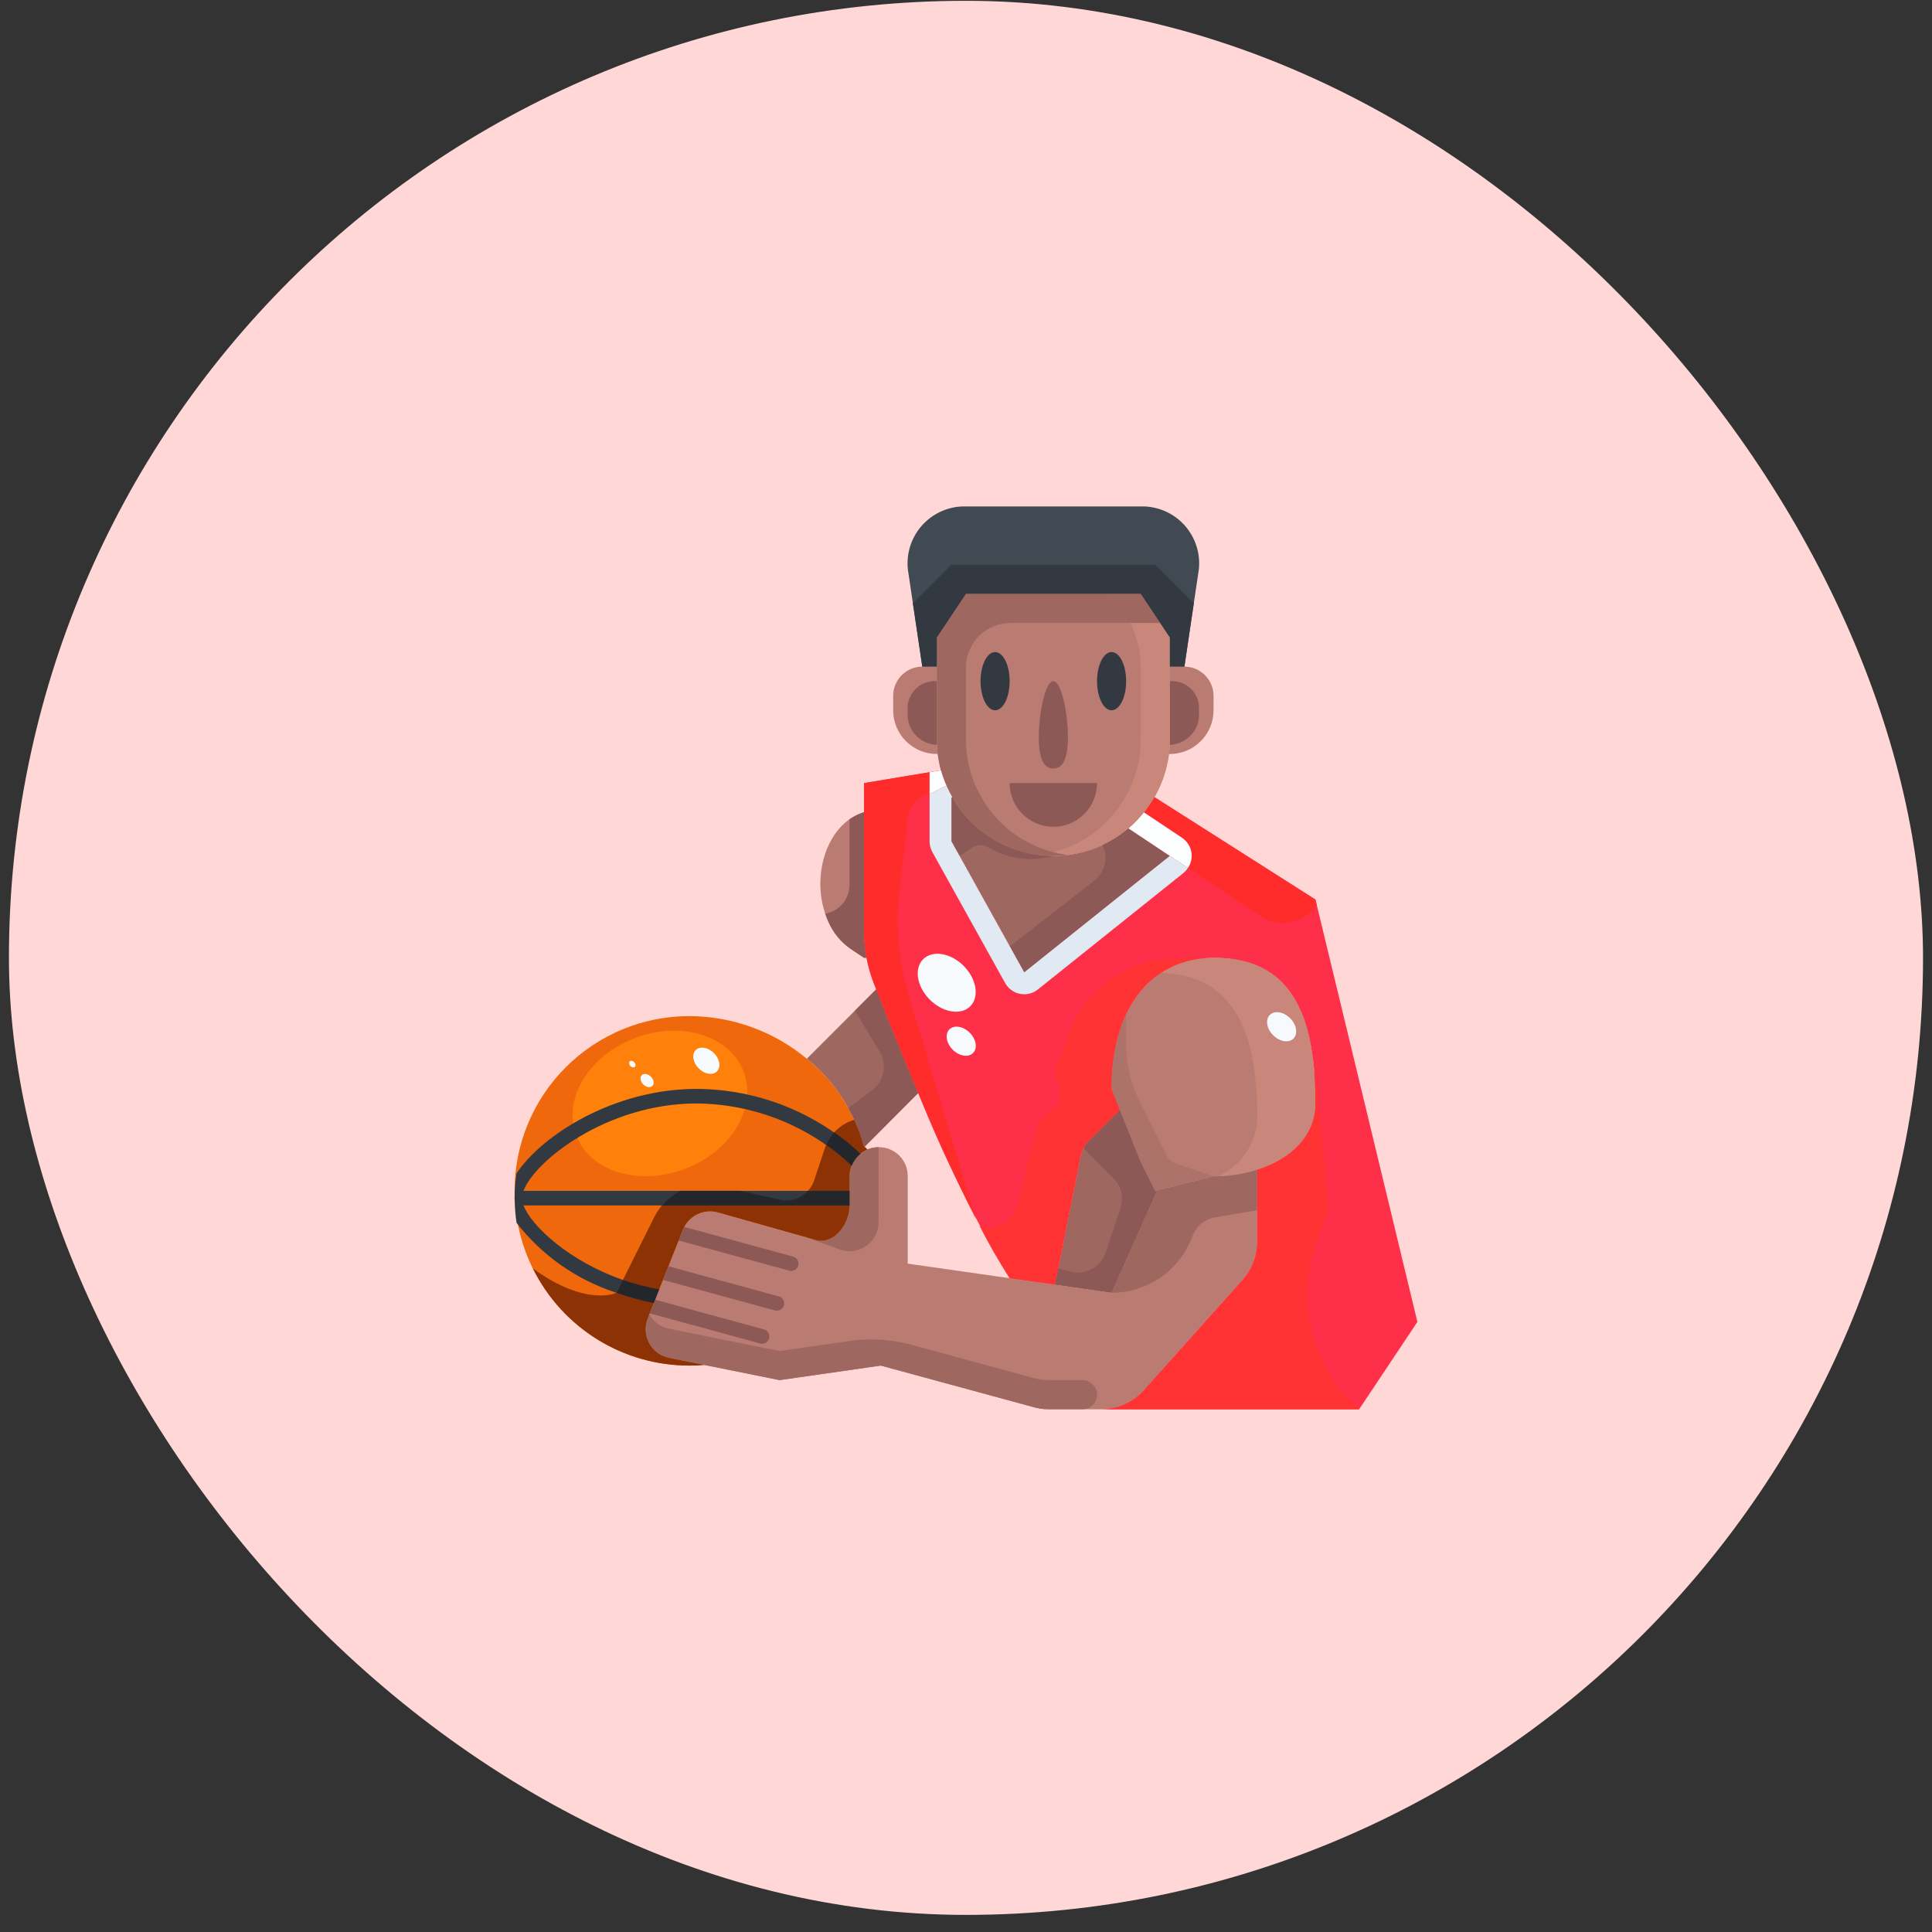 <svg width="104" height="104" viewBox="0 0 104 104" fill="none" xmlns="http://www.w3.org/2000/svg">
<rect x="0" y="0" width="104" height="104" fill="#333333" stroke="none"/>
<rect x="0.481" y="0.043" width="103.036" height="103.036" rx="51.518" fill="#FFD7D7"/>
<path d="M49.428 58.836L46.543 61.728L46.512 61.752C46.014 59.88 44.935 58.214 43.431 56.993L47.17 53.254C47.695 54.611 48.503 56.641 49.428 58.836Z" fill="#9E6861"/>
<path d="M64.533 30.655L63.757 35.884H62.973V34.316L61.405 31.965H51.999L50.431 34.316V35.884H49.647L48.871 30.655C48.826 30.236 48.867 29.813 48.993 29.411C49.119 29.009 49.326 28.637 49.602 28.318C49.878 28 50.216 27.742 50.596 27.56C50.976 27.378 51.39 27.276 51.811 27.261H61.593C62.014 27.276 62.428 27.378 62.808 27.56C63.188 27.742 63.526 28 63.802 28.318C64.078 28.637 64.285 29.009 64.411 29.411C64.537 29.813 64.578 30.236 64.533 30.655Z" fill="#414952"/>
<path d="M62.291 64.08L59.837 69.59L56.788 69.151L58.176 62.214C58.239 61.911 58.389 61.634 58.607 61.414L60.284 59.737L61.405 62.535L62.189 64.103L62.291 64.08Z" fill="#9E6861"/>
<path d="M67.676 62.967V66.823C67.679 67.596 67.394 68.342 66.877 68.916L61.586 74.826C61.295 75.152 60.939 75.413 60.54 75.591C60.142 75.769 59.71 75.862 59.273 75.861H56.459C56.148 75.862 55.839 75.814 55.542 75.72L47.413 73.51L41.965 74.293L37.889 73.47L36.016 73.094C35.79 73.049 35.577 72.956 35.392 72.819C35.207 72.683 35.054 72.508 34.944 72.306C34.834 72.104 34.77 71.88 34.756 71.651C34.742 71.421 34.779 71.191 34.864 70.978L35.483 69.418L36.768 66.188C36.912 65.832 37.182 65.542 37.525 65.371C37.869 65.201 38.264 65.162 38.634 65.263L43.925 66.753C44.905 66.996 45.728 65.906 45.728 64.887V63.327C45.728 63.112 45.773 62.899 45.859 62.702C45.945 62.505 46.071 62.328 46.23 62.183C46.362 62.051 46.519 61.947 46.692 61.877C46.886 61.795 47.093 61.752 47.303 61.752C47.509 61.75 47.712 61.79 47.902 61.868C48.091 61.946 48.264 62.061 48.409 62.206C48.554 62.351 48.669 62.523 48.747 62.713C48.825 62.903 48.864 63.106 48.863 63.311V68.022L54.35 68.806L56.788 69.151L59.838 69.59L62.291 64.08L65.325 63.319C66.122 63.327 66.916 63.208 67.676 62.967Z" fill="#BA7B72"/>
<path d="M63.757 35.884C64.172 35.885 64.57 36.051 64.864 36.344C65.158 36.638 65.323 37.036 65.325 37.452V38.235C65.325 38.859 65.077 39.457 64.636 39.898C64.195 40.339 63.597 40.587 62.973 40.587L62.926 40.579C62.958 40.322 62.973 40.062 62.973 39.803V35.884H63.757Z" fill="#BA7B72"/>
<path d="M50.431 39.803C50.431 40.062 50.447 40.322 50.478 40.579L50.431 40.587C49.807 40.587 49.209 40.339 48.768 39.898C48.327 39.457 48.08 38.859 48.08 38.235V37.452C48.081 37.036 48.246 36.638 48.54 36.344C48.834 36.051 49.232 35.885 49.647 35.884H50.431V39.803Z" fill="#BA7B72"/>
<path d="M62.973 35.884V39.803C62.973 40.062 62.958 40.322 62.926 40.579C62.726 42.142 61.949 43.574 60.747 44.593C59.546 45.608 58.008 46.135 56.437 46.069C54.867 46.004 53.377 45.351 52.265 44.24C51.504 43.464 50.949 42.51 50.651 41.465C50.573 41.174 50.515 40.878 50.478 40.579C50.447 40.322 50.431 40.062 50.431 39.803V34.316L51.999 31.964H61.405L62.973 34.316V35.884Z" fill="#BA7B72"/>
<path d="M46.512 50.111C46.513 50.595 46.558 51.078 46.645 51.553L46.512 51.561L45.783 51.075C45.263 50.712 44.854 50.213 44.599 49.633C44.306 48.986 44.156 48.282 44.16 47.571C44.16 45.769 45.077 44.201 46.386 43.762L46.512 43.723V50.111Z" fill="#BA7B72"/>
<path d="M52.265 44.24C53.378 45.351 54.867 46.004 56.437 46.069C58.008 46.135 59.546 45.608 60.747 44.593L62.973 46.074L55.134 52.345L51.215 45.29V42.939L51.262 42.915C51.535 43.4 51.873 43.846 52.265 44.24Z" fill="#9E6861"/>
<path d="M67.676 62.967C66.916 63.208 66.122 63.327 65.324 63.319L62.291 64.08L62.189 64.103L61.405 62.535L60.284 59.737L59.837 58.616C59.837 53.85 62.291 51.561 65.324 51.561C68.264 51.561 69.879 53.051 70.506 55.982C70.728 57.108 70.83 58.253 70.811 59.4C70.811 61.101 69.534 62.386 67.676 62.967Z" fill="#BA7B72"/>
<path d="M72.52 55.496L70.812 48.426L62.189 42.939L62.142 42.915C61.781 43.553 61.308 44.121 60.747 44.593L62.973 46.074L55.134 52.345L51.215 45.29V42.939L51.262 42.915C50.996 42.46 50.791 41.973 50.651 41.465L46.512 42.155V50.111C46.513 50.595 46.557 51.078 46.645 51.553C46.735 52.03 46.869 52.497 47.045 52.949C47.084 53.051 47.123 53.153 47.17 53.254C47.695 54.611 48.503 56.641 49.428 58.836C50.804 62.283 52.45 65.617 54.35 68.806L56.788 69.151L58.176 62.214C58.239 61.912 58.389 61.634 58.607 61.414L60.284 59.737L59.837 58.616C59.837 53.85 62.291 51.561 65.325 51.561C68.264 51.561 69.879 53.051 70.506 55.982C70.728 57.108 70.83 58.253 70.812 59.4C70.812 61.101 69.534 62.386 67.676 62.967V66.823C67.678 67.596 67.394 68.342 66.876 68.916L61.585 74.827C61.295 75.152 60.938 75.413 60.54 75.591C60.141 75.77 59.71 75.862 59.273 75.861H73.163L76.299 71.158L72.52 55.496Z" fill="#FE2F48"/>
<path d="M36.016 73.094L37.889 73.47V73.478C37.63 73.502 37.372 73.51 37.105 73.51C34.636 73.512 32.266 72.541 30.507 70.809C28.748 69.076 27.742 66.721 27.707 64.252C27.91 65.804 31.171 68.689 35.483 69.418L34.863 70.978C34.779 71.191 34.742 71.421 34.756 71.651C34.77 71.88 34.834 72.104 34.944 72.306C35.054 72.508 35.207 72.683 35.392 72.819C35.577 72.956 35.79 73.049 36.016 73.094Z" fill="#EF680C"/>
<path d="M27.699 64.103H45.728V64.887C45.728 65.906 44.905 66.996 43.925 66.753L38.634 65.263C38.264 65.162 37.869 65.201 37.525 65.371C37.181 65.542 36.912 65.832 36.768 66.188L35.483 69.418C31.172 68.689 27.911 65.804 27.707 64.252C27.7 64.203 27.698 64.153 27.699 64.103Z" fill="#EF680C"/>
<path d="M45.728 63.327V64.103H27.699C27.699 62.371 32.089 58.616 37.497 58.616C40.759 58.636 43.887 59.913 46.23 62.183C46.071 62.328 45.945 62.505 45.859 62.702C45.772 62.899 45.728 63.112 45.728 63.327Z" fill="#EF680C"/>
<path d="M46.543 61.728L46.692 61.877C46.519 61.947 46.362 62.051 46.23 62.183C43.887 59.913 40.759 58.636 37.497 58.616C32.089 58.616 27.699 62.371 27.699 64.103C27.699 61.608 28.69 59.216 30.454 57.452C32.218 55.688 34.611 54.697 37.105 54.697C39.417 54.703 41.654 55.516 43.431 56.993C44.935 58.214 46.014 59.88 46.512 61.752L46.543 61.728Z" fill="#EF680C"/>
<path d="M64.541 38.627V37.974C64.502 37.595 64.316 37.246 64.023 37.001C63.73 36.757 63.353 36.637 62.973 36.668V39.803C62.973 39.9 62.96 39.997 62.955 40.096C63.353 40.085 63.733 39.931 64.025 39.66C64.317 39.39 64.5 39.023 64.541 38.627Z" fill="#8C5956"/>
<path d="M50.431 36.668C50.051 36.637 49.674 36.757 49.381 37.001C49.088 37.246 48.902 37.595 48.863 37.974V38.627C48.904 39.023 49.087 39.39 49.379 39.66C49.671 39.931 50.051 40.085 50.449 40.096C50.444 39.997 50.431 39.9 50.431 39.803V36.668Z" fill="#8C5956"/>
<path d="M61.405 31.964H59.837L60.536 33.012C61.103 33.862 61.405 34.861 61.405 35.884V39.803C61.405 40.062 61.39 40.322 61.358 40.579C61.158 42.142 60.381 43.574 59.179 44.593C58.255 45.376 57.121 45.872 55.918 46.02C56.178 46.054 56.44 46.072 56.702 46.074C58.184 46.077 59.618 45.552 60.747 44.593C61.949 43.574 62.726 42.142 62.926 40.579C62.958 40.322 62.973 40.062 62.973 39.803V34.316L61.405 31.964Z" fill="#C9867B"/>
<path d="M70.506 55.982C69.879 53.051 68.264 51.561 65.325 51.561C64.329 51.549 63.351 51.829 62.512 52.367C65.239 52.478 66.768 53.948 67.372 56.766C67.593 57.892 67.695 59.037 67.676 60.184C67.655 60.845 67.449 61.488 67.082 62.038C66.714 62.589 66.2 63.026 65.597 63.3C66.303 63.288 67.003 63.176 67.676 62.967C69.534 62.386 70.812 61.101 70.812 59.4C70.83 58.253 70.728 57.108 70.506 55.982Z" fill="#C9867B"/>
<path d="M62.973 46.074L60.747 44.593C60.322 44.952 59.852 45.254 59.347 45.489C59.503 45.811 59.545 46.177 59.464 46.526C59.384 46.875 59.187 47.185 58.905 47.407L54.358 50.944L55.134 52.345L62.973 46.074Z" fill="#8C5956"/>
<path d="M46.512 50.111V43.723L46.386 43.762C46.151 43.847 45.929 43.966 45.728 44.114V47.642C45.727 48.012 45.595 48.369 45.356 48.651C45.117 48.933 44.786 49.121 44.422 49.183C44.473 49.336 44.532 49.486 44.599 49.633C44.854 50.213 45.263 50.712 45.783 51.075L46.512 51.561L46.645 51.553C46.558 51.078 46.513 50.595 46.512 50.111Z" fill="#8C5956"/>
<path d="M56.702 46.074C55.36 46.073 54.053 45.64 52.976 44.84C52.724 44.657 52.487 44.457 52.265 44.24C51.873 43.846 51.535 43.4 51.262 42.915L51.215 42.939V45.29L51.658 46.087C51.758 46.026 52.05 45.823 52.314 45.634C52.445 45.544 52.601 45.494 52.761 45.493C52.92 45.491 53.077 45.538 53.21 45.626C53.731 45.934 54.309 46.133 54.91 46.211C55.51 46.288 56.12 46.241 56.702 46.074Z" fill="#8C5956"/>
<path d="M52.83 42.915C52.564 42.46 52.359 41.973 52.218 41.465C52.141 41.174 52.083 40.878 52.046 40.579C52.014 40.322 51.999 40.062 51.999 39.803V35.859C52.02 35.228 52.289 34.631 52.746 34.196C53.203 33.761 53.813 33.522 54.444 33.532H62.45L61.405 31.964H51.999L50.954 33.532L50.431 34.316V39.803C50.431 40.062 50.447 40.322 50.478 40.579C50.515 40.878 50.573 41.174 50.651 41.465C50.949 42.51 51.504 43.464 52.265 44.24C52.939 44.919 53.761 45.434 54.667 45.742C55.572 46.051 56.537 46.146 57.486 46.02C56.105 45.847 54.82 45.221 53.833 44.24C53.44 43.846 53.103 43.4 52.83 42.915Z" fill="#9E6861"/>
<path d="M50.431 35.884V34.316L51.999 31.965H61.405L62.973 34.316V35.884H63.757L64.263 32.471L62.189 30.397H51.215L49.141 32.471L49.647 35.884H50.431Z" fill="#333940"/>
<path d="M64.138 66.679L64.216 66.49C64.316 66.24 64.479 66.02 64.689 65.851C64.898 65.682 65.148 65.57 65.414 65.526L67.676 65.148V62.967C66.916 63.208 66.122 63.327 65.324 63.319L62.291 64.08L59.837 69.59C60.763 69.59 61.667 69.313 62.434 68.794C63.2 68.275 63.794 67.538 64.138 66.679Z" fill="#9E6861"/>
<path d="M62.189 64.103L61.405 62.535L60.284 59.737L58.607 61.414C58.493 61.53 58.398 61.662 58.325 61.806L59.936 63.418C60.142 63.624 60.287 63.883 60.353 64.167C60.42 64.45 60.407 64.746 60.315 65.023L59.513 67.429C59.388 67.805 59.126 68.119 58.779 68.309C58.432 68.499 58.026 68.551 57.643 68.454L56.959 68.284L56.788 69.151L59.837 69.59L62.291 64.08L62.189 64.103Z" fill="#8C5956"/>
<path d="M47.295 65.784V61.752C47.088 61.753 46.883 61.795 46.692 61.876C46.519 61.946 46.362 62.05 46.23 62.182C46.071 62.328 45.945 62.505 45.858 62.702C45.772 62.899 45.728 63.112 45.728 63.327V64.887C45.728 65.906 44.905 66.996 43.925 66.753L43.387 66.601L45.19 67.257C45.427 67.344 45.681 67.372 45.931 67.339C46.181 67.306 46.42 67.214 46.626 67.069C46.833 66.925 47.002 66.733 47.118 66.509C47.235 66.285 47.296 66.037 47.295 65.784Z" fill="#9E6861"/>
<path d="M58.27 74.293H56.459C56.148 74.294 55.839 74.246 55.542 74.152L49.059 72.389C47.974 72.094 46.84 72.025 45.728 72.185L41.965 72.726L37.889 71.903L36.016 71.526C35.793 71.483 35.582 71.392 35.398 71.258C35.215 71.124 35.062 70.952 34.953 70.753L34.864 70.978C34.779 71.191 34.742 71.421 34.756 71.651C34.77 71.88 34.834 72.104 34.944 72.306C35.054 72.508 35.207 72.683 35.392 72.82C35.577 72.956 35.79 73.049 36.016 73.094L37.889 73.47L41.965 74.293L47.413 73.51L51.999 74.757L55.542 75.72C55.839 75.814 56.148 75.862 56.459 75.861H58.27C58.478 75.861 58.677 75.779 58.824 75.632C58.971 75.485 59.054 75.285 59.054 75.077C59.054 74.87 58.971 74.67 58.824 74.523C58.677 74.376 58.478 74.293 58.27 74.293Z" fill="#9E6861"/>
<path d="M47.17 53.254L46.022 54.403L47.354 56.62C47.554 56.952 47.623 57.347 47.549 57.727C47.474 58.108 47.261 58.448 46.951 58.68L45.662 59.647C46.036 60.308 46.322 61.016 46.512 61.752L46.543 61.728L49.428 58.836C48.503 56.641 47.695 54.611 47.17 53.254Z" fill="#8C5956"/>
<path d="M57.528 55.63L56.886 57.342C56.828 57.497 56.802 57.663 56.811 57.828C56.82 57.993 56.863 58.155 56.937 58.303L56.95 58.328C57.02 58.469 57.062 58.623 57.074 58.78C57.085 58.938 57.065 59.096 57.015 59.245C56.965 59.395 56.886 59.533 56.783 59.652C56.68 59.771 56.554 59.869 56.413 59.939C56.258 60.017 56.122 60.127 56.014 60.263C55.905 60.398 55.828 60.555 55.786 60.723L54.742 64.882C54.691 65.086 54.6 65.278 54.473 65.446C54.347 65.614 54.188 65.755 54.005 65.86C53.823 65.965 53.622 66.032 53.413 66.058C53.205 66.084 52.993 66.067 52.791 66.01L52.733 65.993C53.222 66.959 53.762 67.898 54.35 68.806L56.788 69.151L58.176 62.214C58.239 61.911 58.389 61.634 58.607 61.414L60.284 59.737L59.838 58.616C59.838 53.85 62.291 51.561 65.325 51.561H63.4C62.123 51.561 60.877 51.951 59.827 52.678C58.778 53.405 57.976 54.435 57.528 55.63Z" fill="#FF3333"/>
<path d="M48.428 47.861L48.863 44.224C48.863 43.862 48.989 43.51 49.218 43.23C49.448 42.95 49.768 42.757 50.124 42.686L51.054 42.501C50.888 42.169 50.752 41.822 50.651 41.465L46.512 42.155V50.111C46.513 50.595 46.557 51.078 46.645 51.553C46.735 52.03 46.869 52.497 47.045 52.949C47.084 53.051 47.123 53.153 47.17 53.254C47.695 54.611 48.503 56.641 49.428 58.836C50.385 61.092 51.474 63.529 52.524 65.593L48.924 53.591C48.367 51.735 48.198 49.784 48.428 47.861Z" fill="#FF2C2C"/>
<path d="M70.478 70.844L70.438 70.524C70.284 68.885 70.583 67.234 71.3 65.752C71.462 65.387 71.526 64.987 71.487 64.589L70.812 57.832H70.754C70.79 58.328 70.812 58.846 70.812 59.4C70.812 61.101 69.534 62.386 67.676 62.967V66.823C67.679 67.596 67.394 68.342 66.877 68.916L61.586 74.826C61.295 75.152 60.939 75.413 60.54 75.591C60.142 75.77 59.71 75.862 59.273 75.861H73.163L72.713 75.411C71.481 74.18 70.695 72.573 70.478 70.844Z" fill="#FF3333"/>
<path d="M70.881 48.713L70.812 48.426L62.189 42.939L62.142 42.915C61.781 43.553 61.308 44.121 60.747 44.593L62.973 46.074L67.843 49.321C68.327 49.642 68.918 49.759 69.488 49.645C70.057 49.531 70.558 49.196 70.881 48.713Z" fill="#FF2C2C"/>
<path d="M64.149 46.023C64.141 45.838 64.089 45.658 63.998 45.497C63.907 45.336 63.78 45.199 63.626 45.096L61.579 43.731C61.33 44.044 61.051 44.333 60.748 44.593L62.973 46.074L63.946 46.722C64.086 46.517 64.157 46.272 64.149 46.023Z" fill="#FDFEFF"/>
<path d="M50.65 41.465L50.039 41.567V42.743L50.948 42.288C50.829 42.022 50.729 41.746 50.65 41.465Z" fill="#FDFEFF"/>
<path d="M62.973 46.074L55.134 52.345L51.215 45.29V42.939L51.262 42.915C51.146 42.712 51.041 42.503 50.948 42.288L50.039 42.743V45.29C50.039 45.49 50.09 45.687 50.186 45.862L54.106 52.916C54.189 53.066 54.303 53.196 54.442 53.296C54.58 53.397 54.739 53.466 54.907 53.499C55.075 53.532 55.248 53.528 55.414 53.487C55.58 53.446 55.735 53.37 55.869 53.263L63.707 46.992C63.799 46.915 63.878 46.824 63.943 46.722L62.973 46.074Z" fill="#E1EAF2"/>
<path d="M36.858 62.927C39.348 61.984 40.768 59.641 40.031 57.694C39.294 55.746 36.678 54.932 34.188 55.875C31.698 56.817 30.277 59.16 31.015 61.108C31.752 63.055 34.368 63.87 36.858 62.927Z" fill="#FF810C"/>
<path d="M46.543 61.728L46.512 61.752C46.381 61.246 46.205 60.755 45.984 60.282C45.62 60.39 45.288 60.584 45.014 60.846C44.739 61.109 44.532 61.433 44.408 61.791L43.823 63.546C43.698 63.912 43.443 64.219 43.106 64.41C42.769 64.6 42.374 64.661 41.996 64.581L39.849 64.103H36.644C36.029 64.404 35.531 64.897 35.224 65.509L33.522 68.918L33.186 69.59C33.186 69.59 31.593 70.383 28.691 68.288C29.468 69.856 30.667 71.176 32.154 72.099C33.641 73.021 35.356 73.51 37.105 73.51C37.372 73.51 37.631 73.502 37.889 73.478V73.47L36.016 73.094C35.79 73.049 35.577 72.956 35.392 72.82C35.207 72.683 35.054 72.508 34.944 72.306C34.834 72.104 34.77 71.88 34.756 71.651C34.742 71.421 34.779 71.191 34.864 70.978L35.483 69.418L36.768 66.188C36.912 65.832 37.181 65.542 37.525 65.371C37.869 65.201 38.264 65.162 38.634 65.263L43.925 66.753C44.905 66.996 45.728 65.906 45.728 64.887V63.327C45.728 63.112 45.772 62.899 45.859 62.702C45.945 62.505 46.071 62.328 46.23 62.183C46.362 62.051 46.519 61.947 46.692 61.877L46.543 61.728Z" fill="#8D3205"/>
<path d="M62.828 62.245L61.327 59.248C60.862 58.317 60.621 57.29 60.621 56.249V54.611C60.07 55.872 59.802 57.239 59.837 58.616L60.284 59.737L61.405 62.535L62.189 64.103L62.291 64.08L65.325 63.319L63.281 62.638C63.084 62.572 62.921 62.431 62.828 62.245Z" fill="#AD726A"/>
<path d="M59.837 38.235C60.27 38.235 60.621 37.533 60.621 36.668C60.621 35.802 60.27 35.1 59.837 35.1C59.405 35.1 59.054 35.802 59.054 36.668C59.054 37.533 59.405 38.235 59.837 38.235Z" fill="#333940"/>
<path d="M53.566 38.235C53.999 38.235 54.35 37.533 54.35 36.668C54.35 35.802 53.999 35.1 53.566 35.1C53.134 35.1 52.783 35.802 52.783 36.668C52.783 37.533 53.134 38.235 53.566 38.235Z" fill="#333940"/>
<path d="M57.486 39.691C57.486 40.99 57.135 41.371 56.702 41.371C56.269 41.371 55.918 40.99 55.918 39.691C55.918 38.392 56.269 36.668 56.702 36.668C57.135 36.668 57.486 38.392 57.486 39.691Z" fill="#8C5956"/>
<path d="M42.696 67.645L38.498 66.499L36.841 66.048C36.814 66.093 36.79 66.14 36.768 66.188L36.533 66.777L38.204 67.232L42.488 68.4C42.522 68.41 42.557 68.415 42.592 68.414C42.687 68.414 42.779 68.38 42.85 68.317C42.921 68.255 42.968 68.169 42.98 68.075C42.993 67.981 42.971 67.885 42.919 67.806C42.866 67.727 42.787 67.67 42.696 67.645Z" fill="#8C5956"/>
<path d="M41.916 69.783L37.654 68.62L35.985 68.165L35.694 68.898L37.361 69.353L41.713 70.54C41.747 70.549 41.781 70.553 41.816 70.554C41.912 70.554 42.004 70.52 42.076 70.457C42.148 70.395 42.194 70.308 42.207 70.214C42.22 70.119 42.197 70.024 42.145 69.944C42.092 69.865 42.012 69.808 41.92 69.783H41.916Z" fill="#8C5956"/>
<path d="M41.128 71.564L36.974 70.43L35.269 69.965L34.978 70.698L37.083 71.272L40.924 72.32C40.956 72.329 40.99 72.334 41.025 72.334C41.12 72.334 41.211 72.299 41.282 72.237C41.354 72.174 41.4 72.088 41.412 71.994C41.425 71.9 41.403 71.805 41.351 71.726C41.299 71.647 41.22 71.589 41.128 71.564Z" fill="#8C5956"/>
<path d="M35.106 70.126C34.453 69.995 33.809 69.816 33.181 69.59C33.809 69.817 34.452 69.996 35.106 70.126Z" fill="#333940"/>
<path d="M34.41 69.169C34.456 69.181 34.501 69.194 34.546 69.206C34.501 69.194 34.456 69.181 34.41 69.169Z" fill="#333940"/>
<path d="M37.497 58.616C33 58.616 29.133 61.147 27.803 63.169C27.737 63.608 27.702 64.051 27.699 64.495C27.698 64.545 27.7 64.595 27.707 64.644C27.715 65.04 27.748 65.436 27.806 65.828C29.181 67.591 31.053 68.902 33.181 69.59H33.186L33.531 68.9C30.637 67.89 28.613 66.005 28.179 64.887H45.728V64.103H28.18C28.78 62.488 32.684 59.4 37.497 59.4C40.602 59.426 43.583 60.622 45.845 62.75C45.929 62.535 46.061 62.341 46.23 62.183C46.257 62.155 46.289 62.135 46.318 62.111C43.922 59.877 40.773 58.629 37.497 58.616Z" fill="#333940"/>
<path d="M33.531 68.9C33.816 69 34.11 69.088 34.41 69.169C34.11 69.088 33.813 69 33.531 68.9Z" fill="#23272B"/>
<path d="M35.486 69.41C35.164 69.353 34.852 69.284 34.545 69.205C34.852 69.283 35.164 69.354 35.486 69.411V69.41Z" fill="#23272B"/>
<path d="M35.194 70.146C35.164 70.141 35.136 70.132 35.106 70.126C35.136 70.131 35.164 70.139 35.194 70.146Z" fill="#23272B"/>
<path d="M33.181 69.593L33.181 69.593L33.181 69.593Z" fill="#23272B"/>
<path d="M33.181 69.59C33.808 69.815 34.452 69.993 35.106 70.123C35.136 70.128 35.164 70.137 35.194 70.142L35.482 69.415V69.408C35.161 69.351 34.849 69.281 34.541 69.201C34.496 69.191 34.451 69.178 34.406 69.166C34.106 69.088 33.811 68.997 33.526 68.897L33.186 69.59H33.181Z" fill="#23272B"/>
<path d="M41.996 64.581L39.849 64.103H36.644C36.262 64.294 35.924 64.561 35.65 64.887H45.728V64.103H43.491C43.306 64.307 43.07 64.459 42.808 64.543C42.545 64.626 42.265 64.639 41.996 64.581Z" fill="#23272B"/>
<path d="M45.845 62.75C45.929 62.535 46.061 62.341 46.23 62.183C46.257 62.155 46.289 62.135 46.318 62.111C45.881 61.688 45.409 61.302 44.907 60.958C44.729 61.155 44.585 61.38 44.482 61.625C44.97 61.958 45.426 62.335 45.845 62.75Z" fill="#23272B"/>
<path d="M38.594 57.672C38.821 57.445 38.749 57.005 38.433 56.689C38.117 56.373 37.677 56.301 37.45 56.528C37.223 56.755 37.295 57.196 37.611 57.512C37.926 57.828 38.367 57.9 38.594 57.672Z" fill="#F6FAFD"/>
<path d="M35.121 58.454C35.235 58.34 35.199 58.118 35.04 57.96C34.881 57.801 34.66 57.764 34.546 57.879C34.431 57.993 34.468 58.214 34.627 58.373C34.785 58.532 35.007 58.568 35.121 58.454Z" fill="#F6FAFD"/>
<path d="M34.179 57.425C34.236 57.368 34.218 57.257 34.139 57.178C34.059 57.099 33.949 57.08 33.892 57.137C33.835 57.194 33.853 57.305 33.932 57.384C34.012 57.463 34.122 57.481 34.179 57.425Z" fill="#F6FAFD"/>
<path d="M52.229 54.169C52.732 53.666 52.572 52.691 51.872 51.991C51.172 51.292 50.198 51.132 49.695 51.634C49.192 52.137 49.352 53.112 50.052 53.812C50.752 54.511 51.727 54.671 52.229 54.169Z" fill="#F6FAFD"/>
<path d="M69.627 55.906C69.88 55.654 69.799 55.164 69.448 54.813C69.097 54.461 68.607 54.381 68.355 54.634C68.102 54.886 68.182 55.376 68.534 55.727C68.885 56.079 69.374 56.159 69.627 55.906Z" fill="#F6FAFD"/>
<path d="M52.379 56.685C52.631 56.432 52.551 55.943 52.2 55.591C51.848 55.24 51.359 55.16 51.106 55.412C50.854 55.665 50.934 56.154 51.285 56.506C51.637 56.857 52.126 56.937 52.379 56.685Z" fill="#F6FAFD"/>
<path d="M54.35 42.155H59.053C59.053 42.779 58.806 43.377 58.365 43.818C57.924 44.259 57.326 44.506 56.702 44.506C56.078 44.506 55.48 44.259 55.039 43.818C54.598 43.377 54.35 42.779 54.35 42.155Z" fill="#8C5956"/>
</svg>
